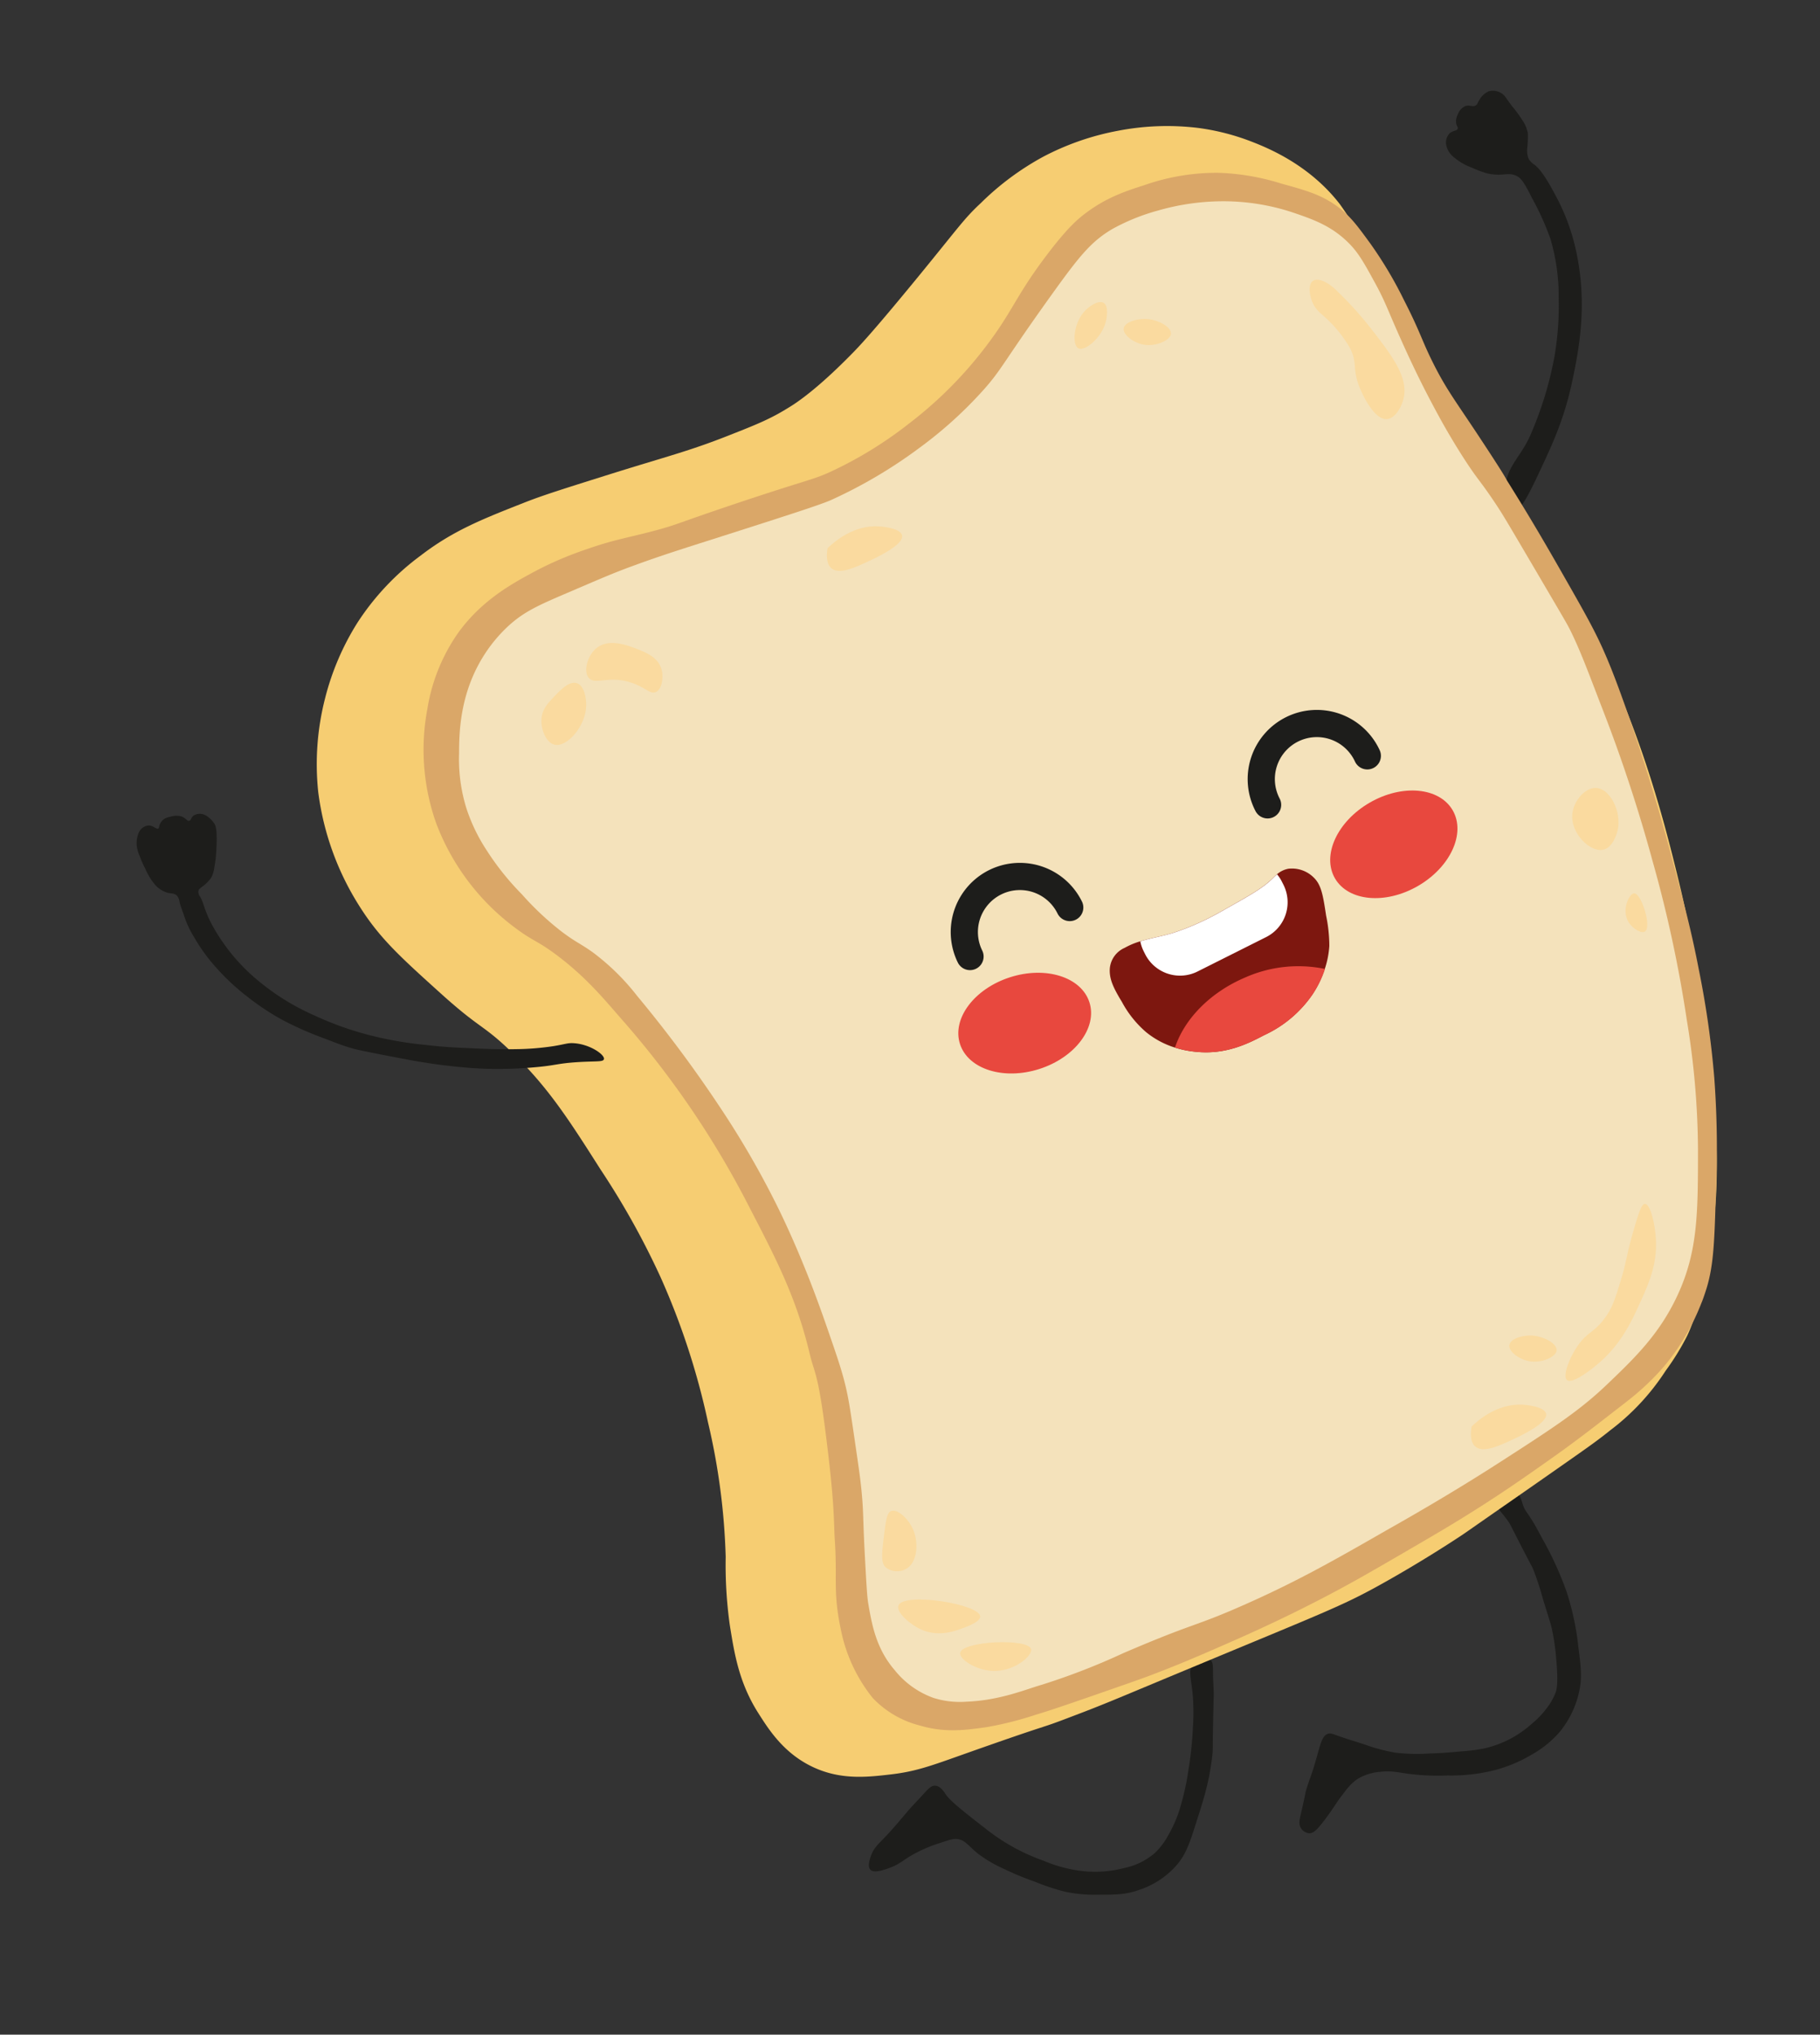 <svg id="Layer_1" data-name="Layer 1" xmlns="http://www.w3.org/2000/svg" width="401.52" height="448.82" viewBox="0 0 401.52 448.82">
  <rect x="0" y="0" width="401.52" height="448.82" fill="#333333" stroke="none"/>
  <defs>
    <style>
      .cls-1 {
        fill: #1d1d1b;
      }

      .cls-2 {
        fill: #f6cd72;
      }

      .cls-3 {
        fill: #daa768;
      }

      .cls-4 {
        fill: #f4e2bb;
      }

      .cls-5, .cls-8 {
        fill: none;
      }

      .cls-5 {
        stroke: #1d1d1b;
        stroke-linecap: round;
        stroke-miterlimit: 10;
        stroke-width: 6px;
      }

      .cls-6 {
        fill: #e8483e;
      }

      .cls-7 {
        fill: #7d170f;
      }

      .cls-9 {
        fill: #fff;
      }

      .cls-10 {
        fill: #fada9f;
      }
    </style>
  </defs>
  <g>
    <path class="cls-1" d="M330.55,332.08c-.08,1,.72,1.45,2.1,3.39.54.75.48.77,2.91,5.49,2.52,4.9,2.39,4.49,2.74,5.33a66.47,66.47,0,0,1,2.1,6.45c1.66,5.37,1.73,5.51,1.94,6.46a49.13,49.13,0,0,1,1,6.94c.48,5.3.07,6.63-.16,7.27a14,14,0,0,1-1.94,3.39,19.77,19.77,0,0,1-3.23,3.39,24.46,24.46,0,0,1-4.84,3.39,23.84,23.84,0,0,1-5.65,2.09,37.37,37.37,0,0,1-5,.65c-2.34.22-4.35.41-7.1.48a40.81,40.81,0,0,1-7.43-.16,38.2,38.2,0,0,1-6.78-1.77c-1.82-.62-3.67-1.14-5.49-1.78s-2.18-.82-2.74-.64c-1.42.46-1.69,2.5-2.91,6.61-.82,2.79-1,2.87-1.77,5.33-.51,1.68,0,.12-1.29,5.65-.31,1.32-.56,2.34,0,3.23a2.36,2.36,0,0,0,1.77,1.13c.93.05,1.72-.65,3.55-3.07s2.33-3.42,3.39-4.84c1.63-2.17,2.48-3.26,4-4.2a11.48,11.48,0,0,1,4.84-1.45c2.46-.28,3.85.14,6.46.48a51.33,51.33,0,0,0,8.39.33,39.26,39.26,0,0,0,10.17-1.13A31.62,31.62,0,0,0,338,387a22.89,22.89,0,0,0,6.13-5,21.14,21.14,0,0,0,4.36-9.36c.55-2.88.26-5.15-.32-9.69A58.93,58.93,0,0,0,345.57,351a74.33,74.33,0,0,0-5.33-11.63c-3.49-6.66-3.57-5.28-4.36-7.74-.29-.92-.58-2-1.45-2.35C333.06,328.75,330.69,330.39,330.55,332.08Z"/>
    <path class="cls-1" d="M263.17,367.15c-1.12,1.34-.34,3,0,7.15a49.66,49.66,0,0,1,0,6.82,78.92,78.92,0,0,1-1,9.41,54.05,54.05,0,0,1-1.49,7.08,28.44,28.44,0,0,1-3,7.32,15.24,15.24,0,0,1-3,3.91,15,15,0,0,1-6.68,3.23,25.36,25.36,0,0,1-9,.69,30.73,30.73,0,0,1-8.76-2.3,44.26,44.26,0,0,1-12-6.45c-5.76-4.48-8.64-6.72-9.67-8.3-.28-.42-1.14-1.8-2.32-1.81-.86,0-1.47.7-2.59,1.93s-2.42,2.54-3.55,3.88c-2,2.36-3,3.54-4.2,4.84-2.13,2.28-3.05,2.93-3.71,4.68-.25.68-.92,2.45-.16,3.23s2.91.07,4.36-.48c2.46-.94,2.68-1.66,5.65-3.23a32.55,32.55,0,0,1,5.49-2.26c1.87-.63,2.83-.94,3.71-.81,1.75.26,2.3,1.44,4.52,3.23a29,29,0,0,0,5.81,3.39,62,62,0,0,0,6.62,2.74A48.22,48.22,0,0,0,235,417.3a32.11,32.11,0,0,0,7.43.65c3.6,0,5.88,0,8.71-1a18.83,18.83,0,0,0,8.56-5.65c1.67-2,2.53-4,3.87-8.23,1.46-4.65,3.16-9.29,3.88-15.82.21-1.93,0-1.27.32-13.4,0-1.46-.14-2.91-.16-4.36,0-2.11,0-2.8-.49-3.23C266.29,365.55,264.19,365.94,263.17,367.15Z"/>
    <path class="cls-1" d="M334.39,38.72c1.1.47,1.77,1.3,3.61,5a59.54,59.54,0,0,1,4.06,9,44.83,44.83,0,0,1,1.81,13.1,66.55,66.55,0,0,1-.9,12.64,78.29,78.29,0,0,1-5,16.72c-2.18,5.55-5.66,7.47-5.87,12.64-.09,2,.2,5.15,1.35,5.42,1.69.41,4.46-5.47,6.33-9.48C342.67,97.6,345.26,92,347,83.43c1.25-6,3.19-15.76.91-27.1a46,46,0,0,0-4.3-12.4c-1.45-2.74-3.41-6.45-5.2-7.67a3.54,3.54,0,0,1-1.24-1.39,5,5,0,0,1-.21-2.4,26.17,26.17,0,0,0,.11-3.06,7.28,7.28,0,0,0-1.1-2.72,27.17,27.17,0,0,0-2.4-3.28c-1.53-2.06-1.66-2.51-2.51-2.94a3.46,3.46,0,0,0-2.62-.33A4.41,4.41,0,0,0,326.4,22c-.47.71-.38.94-.76,1.2-.76.52-1.39-.16-2.41.22a3.22,3.22,0,0,0-1.63,1.86,3.1,3.1,0,0,0-.33,2c.13.61.43.76.33,1.09-.17.54-1,.39-1.75,1A3,3,0,0,0,319,31.6a4.54,4.54,0,0,0,1.85,3.16A12.49,12.49,0,0,0,324.76,37a22.76,22.76,0,0,0,3.17,1.2C331.34,39.05,332.49,37.92,334.39,38.72Z"/>
    <g>
      <path class="cls-2" d="M375.25,285a38.85,38.85,0,0,1-3,9.59,54.75,54.75,0,0,1-4.79,7.79,51.37,51.37,0,0,1-12.28,13.18c-2.4,1.93-4.13,3.18-9,6.59-6.78,4.76-12.25,8.55-12.89,9-10.08,7-9.1,6.36-10.78,7.49,0,0-8.23,5.53-18.28,11.09-8.24,4.56-12.37,6.06-41.05,18-16.21,6.73-19,8-26.37,10.78-8.79,3.38-2.7.82-24.87,8.69-6.56,2.33-10,3.58-15.28,4.2s-11,1.27-17.08-1.5c-6.56-3-9.9-8.24-12.28-12C163,371.15,162,364.68,161,358.44a95.37,95.37,0,0,1-.9-15,146.84,146.84,0,0,0-3.9-29.67,160.94,160.94,0,0,0-10.48-32.06,173.31,173.31,0,0,0-13.19-23.67c-7-11-11.68-18.39-20.07-26.36-6-5.74-6.52-4.68-15.28-12.59s-13.29-12-17.68-18.88a61.51,61.51,0,0,1-9.29-25.46,58.44,58.44,0,0,1,1.5-20.68,57.8,57.8,0,0,1,7.19-16.78A56.88,56.88,0,0,1,92.7,122.63c7.09-5.46,13.4-8,22.77-11.68,4.15-1.65,8.76-3.09,18-6,13.85-4.36,18.35-5.34,27.57-9,5.9-2.32,8.93-3.54,12.88-6,1.69-1,6.38-4.07,14.38-12.28,1.35-1.39,4.3-4.47,14.39-16.78,9.24-11.3,10-12.65,13.78-16.18a60.88,60.88,0,0,1,13.78-10.19,58.35,58.35,0,0,1,16.48-5.69,56.93,56.93,0,0,1,17.68-.6,51.07,51.07,0,0,1,11.68,3c3.62,1.41,12.74,5.08,19.48,13.78a79.81,79.81,0,0,1,5.09,8.09c2.27,3.85,3.77,6.75,6.3,11.68,5.33,10.41,5.88,11.56,6.89,13.49,2,3.79,3.3,6,15.28,24.57,9.23,14.32,9.7,15,11.68,18.27,0,0,6.25,10.42,11.09,20.08,10.48,20.92,15.52,41.12,18.28,52.43,4.08,16.74,5.43,28.61,7.49,46.74a128.51,128.51,0,0,1,.9,23.68C378.09,271.41,377.09,276.22,375.25,285Z"/>
      <path class="cls-3" d="M118.34,125.86a76.78,76.78,0,0,1,11.18-4.74c6-2.1,8.74-2.42,14.91-4.06,5.31-1.42,4.93-1.63,18.29-6.1,16.28-5.45,16.46-5,21-7.12a88.23,88.23,0,0,0,16.94-10.5,89.61,89.61,0,0,0,20-21.34c3.31-5,4.81-8.5,10.16-15.59,4.43-5.87,6.8-8,8.81-9.48,4.61-3.44,8.88-4.82,12.87-6.1a48.21,48.21,0,0,1,16.26-2.71,51.5,51.5,0,0,1,13.89,2.37c5.59,1.54,9.12,2.51,12.88,5.42,2.53,2,3.94,3.91,6.77,7.79a89.1,89.1,0,0,1,7.46,12.54c3.67,7.18,3.83,8.7,6.43,13.89,2.79,5.56,4.68,8,9.49,15.24,6.88,10.4,6.49,10.16,6.81,10.67,5.4,8.61,9.23,15.29,11.82,19.82,4.68,8.2,7.08,12.38,9.15,16.94,1.15,2.55,2.78,6.33,5.76,14.91,2.27,6.53,6,17.68,10.16,33.54,2.39,9,3.86,14.57,5.42,22.7a206,206,0,0,1,3.39,23.71,215.45,215.45,0,0,1,.34,26.09c-.3,10.12-.48,15.29-2,20.33-.5,1.61-1,3-1.14,3.27a50.06,50.06,0,0,1-5.17,9.93c-1.07,1.58-2,2.77-2.5,3.4a49.5,49.5,0,0,1-3.35,3.68,59.6,59.6,0,0,1-5.46,4.79c-7.19,5.57-10.76,8.4-16.6,12.53-5,3.52-9.07,6.41-14.91,10.16s-10.09,6.24-16.26,9.83c-8.41,4.89-12.86,7.49-19.31,10.84-9.94,5.17-17.81,8.61-23.71,11.18-4.09,1.78-8.67,3.76-14.91,6.1-2.29.85-5.37,1.92-11.52,4.06-9.15,3.18-11.48,3.9-13.21,4.41A75.75,75.75,0,0,1,217.61,381c-4.39.62-9.08,1.29-14.57-.34a21.68,21.68,0,0,1-10.5-6.1,34.94,34.94,0,0,1-7.06-15.22c-1.76-8.5-.71-10.91-1.32-19.79-.2-2.89,0-6.68-1.45-18.86-2.15-18.33-2.9-17.13-4.06-22-2.94-12.33-7.28-20.72-13.22-32.18A201,201,0,0,0,138,225.81c-3.79-4.26-8-9.68-14.9-14.91-4.37-3.31-5.24-3.16-8.81-5.76a51.34,51.34,0,0,1-18-23.38,48.46,48.46,0,0,1-2-25.4,40.26,40.26,0,0,1,6.85-16.85C106.45,132.21,113.21,128.61,118.34,125.86Z"/>
      <path class="cls-4" d="M106.86,144.41a32.55,32.55,0,0,1,5.53-6.54c3.16-2.82,6.06-4.23,12.57-7,7-3,10.53-4.54,14.57-6,6.4-2.35,10.36-3.58,19.61-6.53,14.36-4.59,21.6-6.91,24.12-8a105.61,105.61,0,0,0,19.6-11.56A91.8,91.8,0,0,0,216.44,86.6c4.63-5.07,4.38-6,15.58-21.61,6.13-8.54,8.77-11.82,13.57-14.58a45.58,45.58,0,0,1,10-4,52.3,52.3,0,0,1,13.07-2A48.76,48.76,0,0,1,285.3,46.9c4.24,1.45,8.28,2.83,12.06,6.53,2.32,2.27,3.56,4.53,6,9,2.26,4.12,2.7,5.75,5.53,12.06,1.22,2.73,3.47,7.74,6.53,13.57,1.63,3.1,4,7.57,7.54,13.07,3.23,5,3.48,4.7,7,10,1.7,2.56,2.3,3.61,9.05,15.08,6.45,11,6.7,11.37,7.54,13.07,1.82,3.72,3.25,7.39,6,14.58,1.41,3.64,2.85,7.35,4.52,12.06,1.77,5,4.65,13.49,7.54,24.12a282.28,282.28,0,0,1,7.52,34.93,179.75,179.75,0,0,1,2.47,28.33c0,14.24,0,22.7-4.52,32.44-4,8.61-9.51,13.89-15.6,19.71s-12.06,9.68-23.82,17.25c-3.76,2.42-12.31,7.84-24.64,14.78C294,344.39,286,348.91,274.5,354c-11.29,5-10.46,3.7-26.69,10.67a148.9,148.9,0,0,1-18.07,7c-3.49,1-9.1,3.4-16.42,3.7a19.56,19.56,0,0,1-7.32-.81,19.23,19.23,0,0,1-8.57-6.09c-4.2-4.83-5.1-10.26-5.88-14.74-.25-1.43-.41-4.27-.72-10-.5-9.21-.29-9.88-.74-14.61-.27-2.91-.68-5.64-1.48-11.12s-1.18-8.07-1.68-10.52c-.92-4.42-2.11-7.8-4.45-14.57s-4.21-11.43-4.62-12.44c-.9-2.24-3-7.41-5.86-13.33a195.13,195.13,0,0,0-11.91-21,283.85,283.85,0,0,0-19.54-26.47,51.09,51.09,0,0,0-9.78-9.6c-2.8-2-3.73-2.19-6.93-4.62a64.21,64.21,0,0,1-8.7-8.17,59.37,59.37,0,0,1-7.82-9.78,38.53,38.53,0,0,1-4.44-9.24,36.75,36.75,0,0,1-1.6-12.08C101.3,161.84,101.35,153,106.86,144.41Z"/>
    </g>
    <path class="cls-5" d="M214,211a12.25,12.25,0,1,1,22-10.81"/>
    <path class="cls-5" d="M279.65,177.54a12.26,12.26,0,1,1,22-10.81"/>
    <ellipse class="cls-6" cx="226.07" cy="225.68" rx="15" ry="10.62" transform="translate(-58.3 80.17) rotate(-17.85)"/>
    <ellipse class="cls-6" cx="307.5" cy="186.25" rx="15" ry="10.62" transform="translate(-51.93 178.7) rotate(-30)"/>
    <path class="cls-7" d="M293.27,208.67a20.22,20.22,0,0,1-1,5.07,23,23,0,0,1-2.72,5.61,26.17,26.17,0,0,1-10.68,9c-3.28,1.72-8.32,4.36-15,3.67a21.41,21.41,0,0,1-4.69-.94,19.09,19.09,0,0,1-6.32-3.39,23.22,23.22,0,0,1-5.35-6.68c-2.07-3.38-2.79-5.2-2.67-7.34a5.48,5.48,0,0,1,3.27-4.58,16.71,16.71,0,0,1,3.43-1.44c2.57-.79,5.3-1.2,7.66-2,.31-.1,1.11-.37,2.13-.76a58.57,58.57,0,0,0,8.21-3.91c6-3.39,9-5,11.34-7.34a11.14,11.14,0,0,1,.83-.77,5.29,5.29,0,0,1,2.51-1.23,6.78,6.78,0,0,1,5.67,2c1.6,1.57,2,3.85,2.67,8.34A33,33,0,0,1,293.27,208.67Z"/>
    <path class="cls-8" d="M281.74,192.88a11.14,11.14,0,0,0-.83.77c-2.35,2.31-5.38,3.95-11.34,7.34a58.57,58.57,0,0,1-8.21,3.91c-1,.39-1.82.66-2.13.76-2.36.79-5.09,1.2-7.66,2a8.63,8.63,0,0,1,4.57-9.34l15.18-7.59A8.61,8.61,0,0,1,281.74,192.88Z"/>
    <path class="cls-9" d="M279.33,206.71l-15.17,7.61a8.62,8.62,0,0,1-11.52-3.83l-.33-.66a8.38,8.38,0,0,1-.74-2.18c2.57-.79,5.3-1.2,7.66-2,.31-.1,1.11-.37,2.13-.76a58.57,58.57,0,0,0,8.21-3.91c6-3.39,9-5,11.34-7.34a11.14,11.14,0,0,1,.83-.77,8,8,0,0,1,1.09,1.67l.33.65A8.59,8.59,0,0,1,279.33,206.71Z"/>
    <path class="cls-8" d="M288.71,248.68c-12.32,5.18-25.41,2-29.27-7.15a14.79,14.79,0,0,1-.23-10.45,21.41,21.41,0,0,0,4.69.94c6.69.69,11.73-2,15-3.67a26.17,26.17,0,0,0,10.68-9,23,23,0,0,0,2.72-5.61c5.42,1.24,9.77,4.36,11.73,9C307.89,231.88,301,243.49,288.71,248.68Z"/>
    <path class="cls-6" d="M292.31,213.74a23,23,0,0,1-2.72,5.61,26.17,26.17,0,0,1-10.68,9c-3.28,1.72-8.32,4.36-15,3.67a21.41,21.41,0,0,1-4.69-.94c2.06-6.24,7.7-12.17,15.56-15.49A28.92,28.92,0,0,1,292.31,213.74Z"/>
    <path class="cls-10" d="M119.46,158.52c.17-2.13,1.47-3.48,2.87-4.94s3.31-3.43,4.94-2.88,2.09,3.27,2.06,4.94c-.09,4.55-4.27,9.29-7,8.63C120.48,163.83,119.26,160.87,119.46,158.52Z"/>
    <path class="cls-10" d="M139.39,150.63c3,1,4.08,2.63,5.36,2s1.74-3.26,1.15-5.13c-.82-2.58-3.46-3.6-5.36-4.34-2.16-.84-6.46-2.51-9.18,0-1.76,1.62-2.66,4.81-1.53,6.31C131.21,151.29,134.32,148.84,139.39,150.63Z"/>
    <path class="cls-10" d="M182.58,120.91c1.67-1.59,5.83-5.09,11.22-4.8.27,0,4.84.28,5.21,2,.44,2-5.33,4.73-7.21,5.61-3.21,1.5-6.7,3.13-8.42,1.6C182.16,124.24,182.38,122,182.58,120.91Z"/>
    <path class="cls-10" d="M237.89,76.83c-1.44-.77-1.07-5.76,1.6-8.41,1-1,2.93-2.26,4-1.61s.77,3.14.4,4.41C242.88,74.68,239.27,77.57,237.89,76.83Z"/>
    <path class="cls-10" d="M247.91,72.42c.24-1.47,3.28-2.3,5.61-2s4.9,1.78,4.81,3.21-3.33,2.88-6,2.4C250.07,75.63,247.67,73.84,247.91,72.42Z"/>
    <path class="cls-10" d="M295.19,64.41a76.12,76.12,0,0,1,7.22,8c4.81,6.18,8.41,10.92,7.21,15.63-.49,1.93-1.89,4.25-3.6,4.41-3,.28-5.72-6.11-6-6.81-1.86-4.48-.34-5.56-2.4-9.22a28.78,28.78,0,0,0-4.81-6c-1.45-1.34-2.49-2-3.21-3.61s-1.05-4,0-4.81S293,62.1,295.19,64.41Z"/>
    <path class="cls-10" d="M352.1,173.81c3.13.12,5.65,5.24,4.81,9.22-.05.23-.86,3.89-3.21,4.41-2.89.64-7.33-3.68-6.81-8C347.23,176.59,349.7,173.72,352.1,173.81Z"/>
    <path class="cls-10" d="M360.52,197.06c-1.1,0-2.9,3.76-1.2,6.41.9,1.41,2.81,2.55,3.6,2C364.44,204.43,362.1,197,360.52,197.06Z"/>
    <path class="cls-10" d="M365.33,273.6c.23,5.42-1.54,9.46-3.61,14-1.81,4-4.26,9.27-9.62,13.62-.68.56-5.17,4.22-6.41,3.21-1-.85.46-4.81,2.4-7.61,2.1-3,3.37-2.76,5.61-5.61,2-2.49,2.67-4.8,4-9.22,1.14-3.73,1-4.54,2.41-9.62,1.3-4.55,2-6.83,2.8-6.81C364.07,265.61,365.17,269.9,365.33,273.6Z"/>
    <path class="cls-10" d="M195,338.93c-.47,3.85-.68,5.8.4,6.81a4.06,4.06,0,0,0,4.4.4c2.66-1.39,2.91-5.89,1.61-8.82-1-2.28-3.38-4.53-4.81-4C195.66,333.66,195.43,335.42,195,338.93Z"/>
    <path class="cls-10" d="M198.21,354.15c-.57,1.43,2.41,4.07,4.81,5.21,3.76,1.8,7.35.52,8.82,0s4.48-1.59,4.41-2.8C216.07,353.81,199.4,351.17,198.21,354.15Z"/>
    <path class="cls-10" d="M211.84,364.57c-.29,1.41,3.33,3.74,6.81,4,4.9.39,9.23-3.32,8.82-4.81C226.78,361.31,212.37,362,211.84,364.57Z"/>
    <path class="cls-10" d="M324.66,314.67c1.66-1.59,5.82-5.09,11.22-4.81.26,0,4.84.29,5.21,2,.44,2-5.33,4.73-7.21,5.61-3.21,1.5-6.7,3.13-8.42,1.61C324.23,318,324.46,315.79,324.66,314.67Z"/>
    <path class="cls-10" d="M333,296.67c.24-1.48,3.29-2.31,5.61-2s4.91,1.79,4.81,3.21-3.32,2.89-6,2.4C335.12,299.87,332.72,298.09,333,296.67Z"/>
    <path class="cls-1" d="M126.62,230.12c-1.43-.1-1.78.21-4.66.67a60.23,60.23,0,0,1-7.72.64c-.81,0-3.12.11-8.47-.12C101,231.1,98,231,93.91,230.5a81,81,0,0,1-12.38-2.15A70.12,70.12,0,0,1,69.37,224a52.15,52.15,0,0,1-12.29-7.57,42.05,42.05,0,0,1-9-10.2c-3.14-5-2.88-6.71-4-8.54a1.59,1.59,0,0,1-.3-1.19c.12-.45.5-.64,1.08-1.09a8.72,8.72,0,0,0,1.69-1.73,6.31,6.31,0,0,0,.73-2.31,25.7,25.7,0,0,0,.4-3.12c.36-5.23-.13-6.16-.38-6.56a5.87,5.87,0,0,0-1.29-1.39,3.18,3.18,0,0,0-1.39-.72,2.55,2.55,0,0,0-1.89.32c-.65.48-.54,1.06-1,1.17s-.75-.66-1.76-1a4.35,4.35,0,0,0-2.49.13,3.14,3.14,0,0,0-1.37.53,3,3,0,0,0-.83,1.07c-.27.59-.13.81-.34.95-.44.29-1.11-.7-2.22-.65a2.58,2.58,0,0,0-1.68.89,3.21,3.21,0,0,0-.64,1.31,5.66,5.66,0,0,0-.21,2.43,7.88,7.88,0,0,0,.58,2,24.36,24.36,0,0,0,1.24,2.81,14.22,14.22,0,0,0,2.22,3.65A5.81,5.81,0,0,0,37,196.94c.82.19,1.43.08,2,.59a2.68,2.68,0,0,1,.63,1.53c.24,1,.7,2,1,3a22.06,22.06,0,0,0,2.23,4.74,39.17,39.17,0,0,0,5.08,6.92,49.5,49.5,0,0,0,6.7,6.19,55.32,55.32,0,0,0,7.86,5.18A74.07,74.07,0,0,0,71.37,229c2.65,1,4,1.57,6,2.16.84.25,1.88.53,8.16,1.74,4,.77,6,1.16,8.13,1.48,1.51.24,3.69.57,6.58.87,1.8.19,4.37.44,7.64.53a91.24,91.24,0,0,0,9.24-.28c5.68-.44,5.46-.91,10.58-1.22,3.9-.23,5.37,0,5.53-.63C133.52,232.72,130.24,230.36,126.62,230.12Z"/>
  </g>
</svg>
